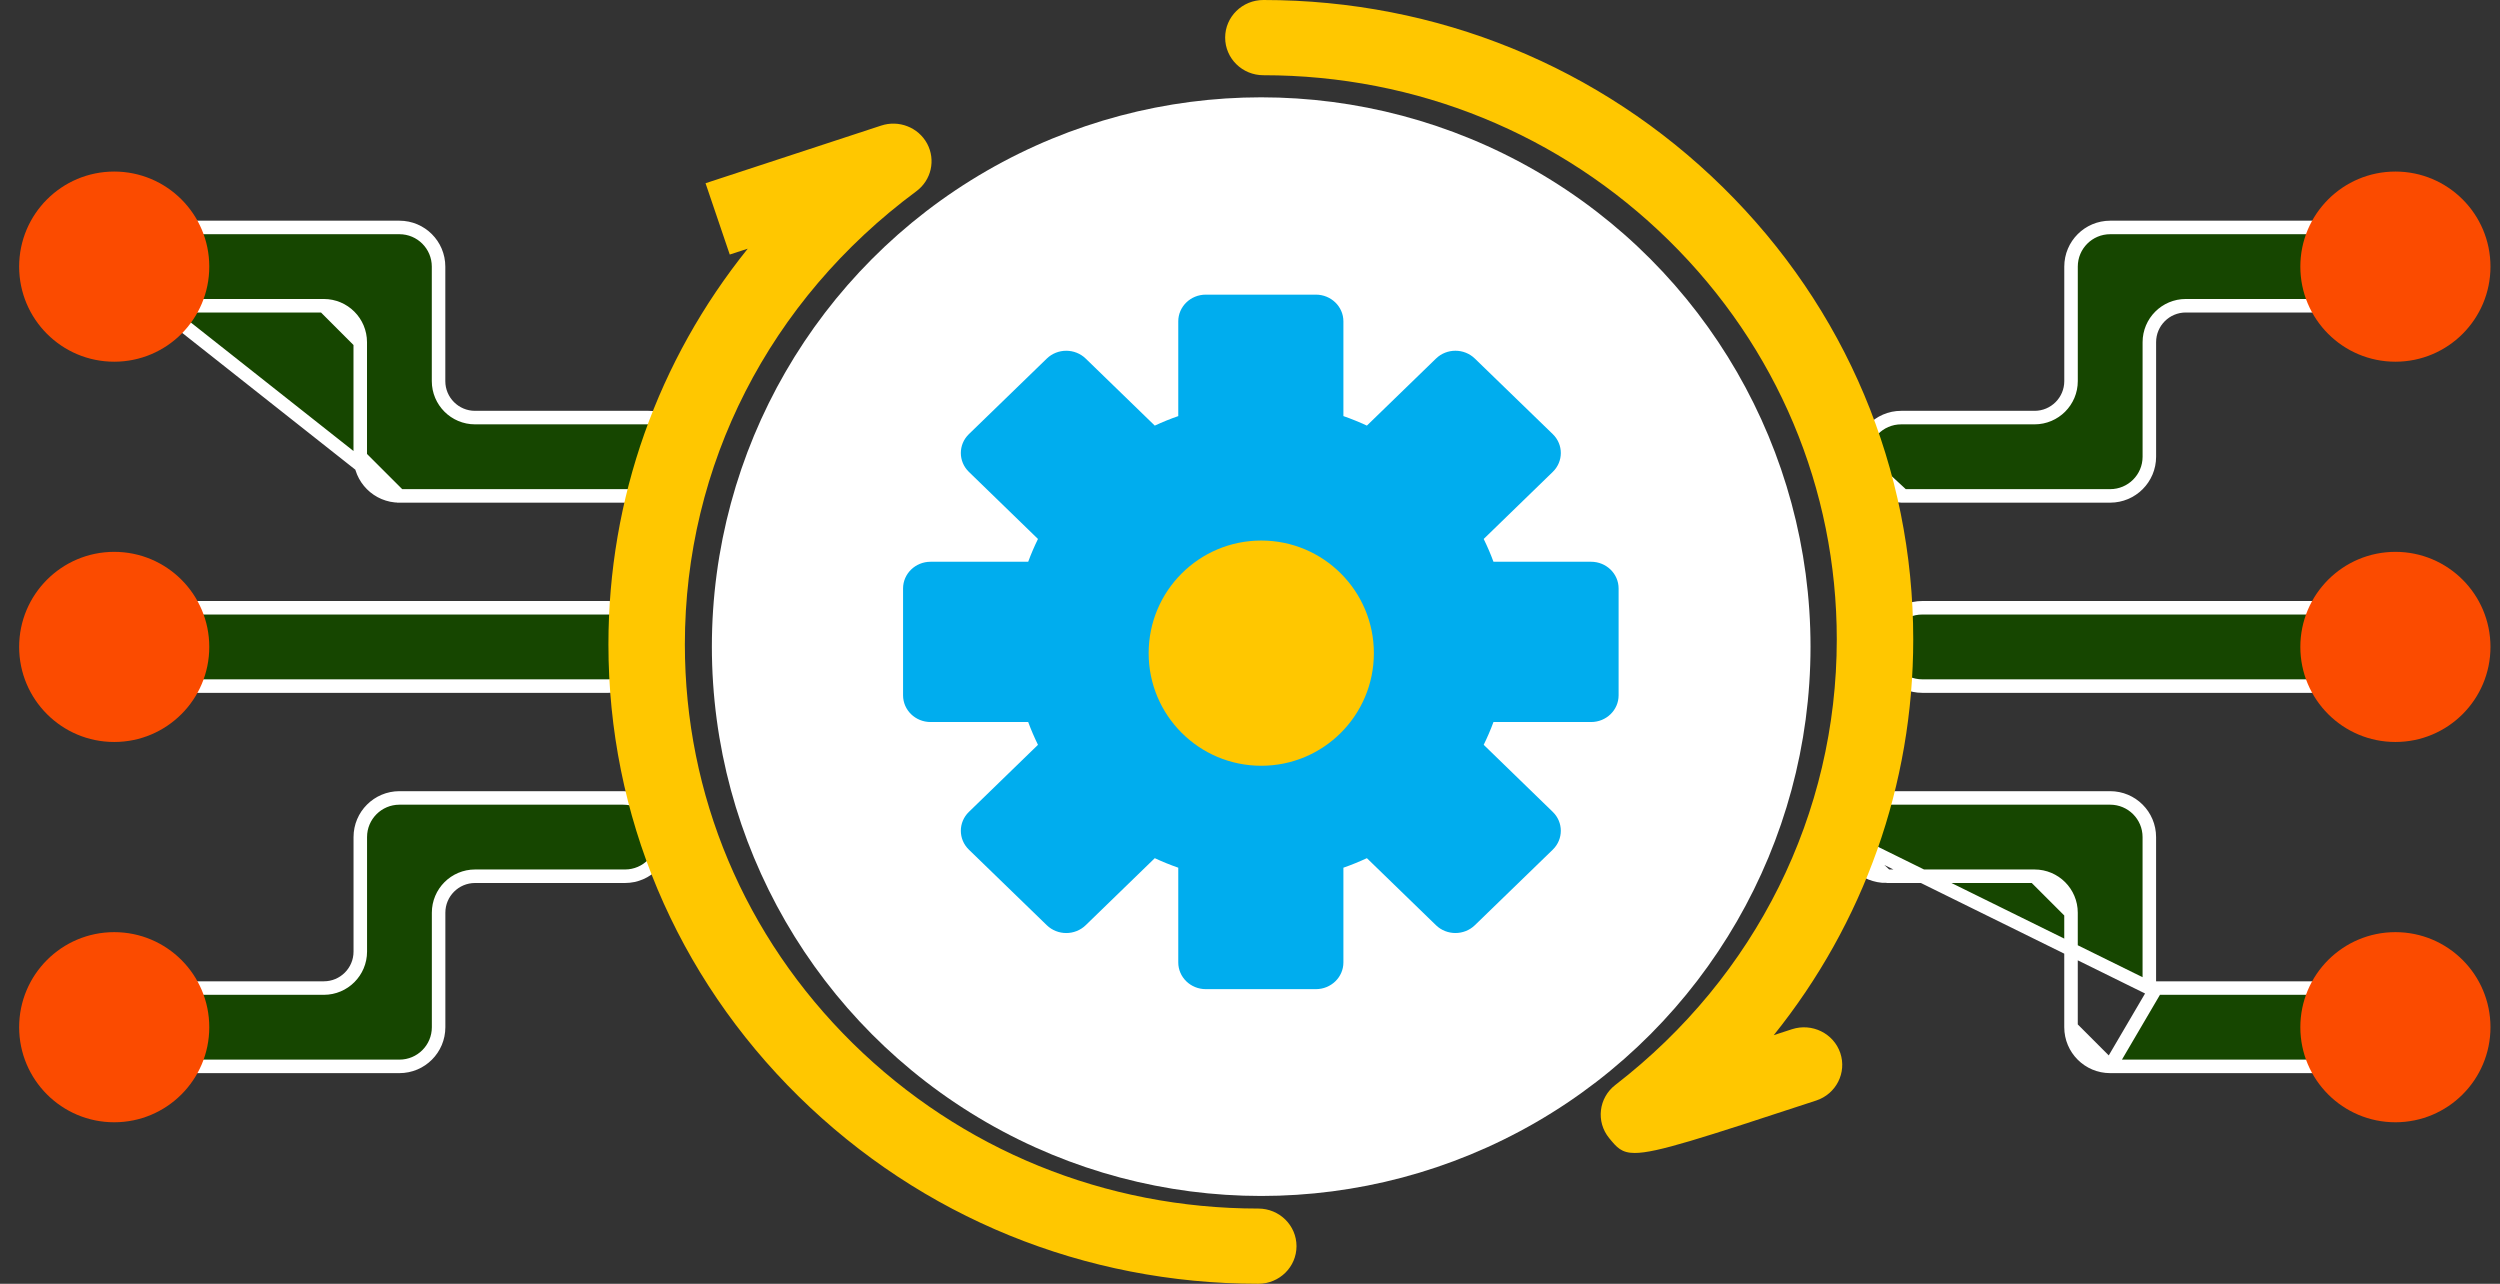 <svg width="111" height="57" viewBox="0 0 111 57" fill="none" xmlns="http://www.w3.org/2000/svg">
<rect x="0" y="0" width="111" height="57" fill="#333333" stroke="none"/>
<path d="M42.04 16.775C42.04 17.755 42.836 18.549 43.818 18.549H54.444C55.424 18.549 56.222 19.346 56.222 20.346L56.227 27.425C56.227 28.047 56.339 28.642 56.537 29.196H43.778C42.796 29.196 42 29.99 42 30.97C42 31.95 42.796 32.745 43.778 32.745H56.537C56.339 33.295 56.227 33.885 56.227 34.501L56.223 41.677C56.223 42.655 55.425 43.451 54.445 43.451H43.837C42.855 43.451 42.059 44.245 42.059 45.225C42.059 46.206 42.855 47 43.837 47H54.445C57.386 47 59.779 44.612 59.778 41.699L59.782 34.523C59.782 33.545 60.465 32.863 61.445 32.863H67.93L67.193 33.598C66.5 34.291 66.5 35.415 67.194 36.108C67.541 36.454 67.996 36.627 68.451 36.627C68.906 36.627 69.361 36.454 69.708 36.107L73.479 32.343C74.174 31.65 74.174 30.526 73.479 29.833L69.708 26.069C69.014 25.377 67.888 25.377 67.194 26.069C66.5 26.762 66.5 27.886 67.194 28.579L67.931 29.314H61.445C60.465 29.314 59.782 28.404 59.782 27.403L59.778 20.323C59.778 17.388 57.385 15 54.444 15H43.818C42.837 15 42.04 15.795 42.04 16.775Z" fill="white" stroke="#164600" stroke-width="0.3"/>
<path d="M104.771 30.462H85.347C84.387 30.462 83.609 29.684 83.609 28.724C83.609 27.764 84.387 26.985 85.347 26.985H104.771C105.732 26.985 106.51 27.764 106.51 28.724C106.51 29.684 105.732 30.462 104.771 30.462Z" fill="#164600" stroke="white" stroke-width="0.6"/>
<path d="M95.43 43.87V43.57V37.166C95.43 36.206 94.651 35.428 93.691 35.428H83.677C82.699 35.428 81.91 36.235 81.939 37.22L95.43 43.87ZM95.43 43.87H95.73M95.43 43.87H95.73M95.73 43.87H104.686C105.656 43.87 106.481 44.617 106.509 45.555C106.539 46.539 105.75 47.347 104.771 47.347H93.691M95.73 43.87L93.691 47.347M93.691 47.347C92.731 47.347 91.953 46.569 91.953 45.608M93.691 47.347L91.953 45.608M91.953 45.608V40.523M91.953 45.608V40.523M91.953 40.523C91.953 39.63 91.228 38.905 90.334 38.905M91.953 40.523L90.334 38.905M90.334 38.905H83.763M90.334 38.905H83.763M83.763 38.905C82.792 38.905 81.968 38.158 81.939 37.22L83.763 38.905Z" fill="#164600" stroke="white" stroke-width="0.6"/>
<path d="M84.499 22.018H93.692C94.652 22.018 95.431 21.24 95.431 20.28V15.194C95.431 14.3 96.155 13.575 97.049 13.575H104.772C105.75 13.575 106.539 12.768 106.51 11.783C106.482 10.846 105.657 10.099 104.687 10.099H93.692C92.732 10.099 91.954 10.877 91.954 11.837V16.922C91.954 17.816 91.229 18.541 90.335 18.541H84.413C83.435 18.541 82.646 19.349 82.676 20.333L84.499 22.018ZM84.499 22.018C83.529 22.018 82.704 21.271 82.676 20.333L84.499 22.018Z" fill="#164600" stroke="white" stroke-width="0.6"/>
<path d="M27.014 30.462H6.656C5.695 30.462 4.917 29.684 4.917 28.724C4.917 27.764 5.695 26.985 6.656 26.985H27.014C27.975 26.985 28.753 27.764 28.753 28.724C28.753 29.684 27.975 30.462 27.014 30.462Z" fill="#164600" stroke="white" stroke-width="0.6"/>
<path d="M6.741 47.347H17.736C18.696 47.347 19.474 46.569 19.474 45.608C19.474 45.608 19.474 45.608 19.474 45.608V40.523C19.474 39.63 20.199 38.905 21.093 38.905H27.75C28.728 38.905 29.517 38.097 29.488 37.112C29.459 36.175 28.635 35.428 27.665 35.428H17.736C16.776 35.428 15.997 36.206 15.997 37.166V42.251C15.997 43.145 15.273 43.87 14.379 43.87H6.656C5.678 43.87 4.889 44.677 4.918 45.662L6.741 47.347ZM6.741 47.347C5.771 47.347 4.946 46.6 4.918 45.662L6.741 47.347Z" fill="#164600" stroke="white" stroke-width="0.6"/>
<path d="M17.734 22.018H28.881C29.86 22.018 30.649 21.211 30.619 20.226C30.591 19.288 29.766 18.541 28.796 18.541H21.091C20.197 18.541 19.472 17.816 19.472 16.922V11.837C19.472 10.877 18.694 10.099 17.734 10.099H6.654C5.676 10.099 4.887 10.906 4.916 11.891L17.734 22.018ZM17.734 22.018C16.774 22.018 15.995 21.24 15.995 20.28M17.734 22.018L15.995 20.28M15.995 20.28V15.194M15.995 20.28V15.194M15.995 15.194C15.995 14.3 15.271 13.575 14.377 13.575M15.995 15.194L14.377 13.575M14.377 13.575H6.739M14.377 13.575H6.739M6.739 13.575C5.769 13.575 4.944 12.828 4.916 11.891L6.739 13.575Z" fill="#164600" stroke="white" stroke-width="0.6"/>
<path d="M5.071 32.944C7.402 32.944 9.292 31.055 9.292 28.723C9.292 26.392 7.402 24.502 5.071 24.502C2.74 24.502 0.85 26.392 0.85 28.723C0.85 31.055 2.74 32.944 5.071 32.944Z" fill="#FB4B00"/>
<path d="M5.071 16.06C7.402 16.06 9.292 14.17 9.292 11.838C9.292 9.507 7.402 7.617 5.071 7.617C2.74 7.617 0.85 9.507 0.85 11.838C0.85 14.17 2.74 16.06 5.071 16.06Z" fill="#FB4B00"/>
<path d="M5.071 49.829C7.402 49.829 9.292 47.939 9.292 45.608C9.292 43.277 7.402 41.387 5.071 41.387C2.74 41.387 0.85 43.277 0.85 45.608C0.85 47.939 2.74 49.829 5.071 49.829Z" fill="#FB4B00"/>
<path d="M106.356 32.944C108.687 32.944 110.577 31.055 110.577 28.723C110.577 26.392 108.687 24.502 106.356 24.502C104.025 24.502 102.135 26.392 102.135 28.723C102.135 31.055 104.025 32.944 106.356 32.944Z" fill="#FB4B00"/>
<path d="M106.356 16.06C108.687 16.06 110.577 14.17 110.577 11.838C110.577 9.507 108.687 7.617 106.356 7.617C104.025 7.617 102.135 9.507 102.135 11.838C102.135 14.17 104.025 16.06 106.356 16.06Z" fill="#FB4B00"/>
<path d="M106.356 49.829C108.687 49.829 110.577 47.939 110.577 45.608C110.577 43.277 108.687 41.387 106.356 41.387C104.025 41.387 102.135 43.277 102.135 45.608C102.135 47.939 104.025 49.829 106.356 49.829Z" fill="#FB4B00"/>
<path d="M54.594 25.054V37.719H51.005C49.985 37.719 49.158 36.893 49.158 35.873V26.9C49.158 25.88 49.985 25.054 51.005 25.054H54.594Z" fill="#D8ECFE"/>
<circle cx="55.997" cy="28.711" r="24.39" fill="white"/>
<path d="M70.644 24.942H66.31C66.184 24.599 66.038 24.261 65.876 23.93L68.943 20.952C69.418 20.491 69.422 19.74 68.943 19.275L65.484 15.921C65.007 15.457 64.234 15.457 63.757 15.921L60.69 18.897C60.349 18.739 60 18.597 59.647 18.474V14.268C59.647 13.613 59.1 13.082 58.425 13.082H53.537C52.862 13.082 52.315 13.613 52.315 14.268V18.475C51.962 18.597 51.614 18.739 51.272 18.897L48.205 15.921C47.728 15.458 46.955 15.458 46.477 15.921L43.019 19.275C42.54 19.74 42.544 20.491 43.019 20.952L46.086 23.93C45.924 24.261 45.778 24.599 45.652 24.942H41.318C40.642 24.942 40.096 25.473 40.096 26.128V30.872C40.096 31.528 40.642 32.058 41.318 32.058H45.652C45.778 32.401 45.924 32.739 46.086 33.07L43.019 36.048C42.544 36.509 42.54 37.26 43.019 37.725L46.477 41.079C46.955 41.543 47.728 41.543 48.205 41.079L51.272 38.103C51.613 38.262 51.962 38.403 52.315 38.526V42.732C52.315 43.388 52.862 43.918 53.537 43.918H58.425C59.1 43.918 59.647 43.388 59.647 42.732V38.526C60 38.403 60.348 38.261 60.69 38.103L63.757 41.079C64.234 41.542 65.007 41.542 65.484 41.079L68.943 37.725C69.421 37.26 69.418 36.509 68.943 36.048L65.876 33.07C66.038 32.739 66.184 32.401 66.31 32.058H70.644C71.32 32.058 71.866 31.527 71.866 30.872V26.128C71.866 25.473 71.32 24.942 70.644 24.942V24.942Z" fill="#00ADEE"/>
<path d="M55.868 53.66C49.069 53.66 42.674 51.054 37.864 46.323C33.057 41.591 30.408 35.301 30.408 28.611C30.408 20.66 34.154 13.328 40.685 8.492C41.351 8 41.553 7.105 41.166 6.379C40.774 5.65 39.903 5.316 39.12 5.577L31.326 8.135L32.401 11.302L33.2 11.041C29.212 16.002 27.014 22.124 27.014 28.611C27.014 36.193 30.014 43.323 35.464 48.685C40.917 54.047 48.16 57 55.868 57C56.806 57 57.565 56.253 57.565 55.33C57.565 54.407 56.806 53.66 55.868 53.66ZM79.561 45.698C79.296 45.784 79.028 45.872 78.756 45.96C82.747 40.991 84.948 34.856 84.948 28.389C84.948 20.807 81.948 13.677 76.498 8.315C71.045 2.953 63.801 0 56.094 0C55.156 0 54.397 0.747 54.397 1.67C54.397 2.593 55.156 3.34 56.094 3.34C62.893 3.34 69.288 5.946 74.098 10.677C78.905 15.409 81.553 21.699 81.553 28.389C81.553 36.133 77.97 43.345 71.721 48.172C70.978 48.744 70.853 49.805 71.446 50.531C71.781 50.939 71.986 51.192 72.583 51.192C73.544 51.192 75.513 50.546 80.635 48.865C81.524 48.575 82.004 47.629 81.709 46.753C81.411 45.877 80.45 45.409 79.561 45.698Z" fill="#FFC700"/>
<circle cx="56" cy="29" r="5" fill="#FFC700"/>
</svg>
